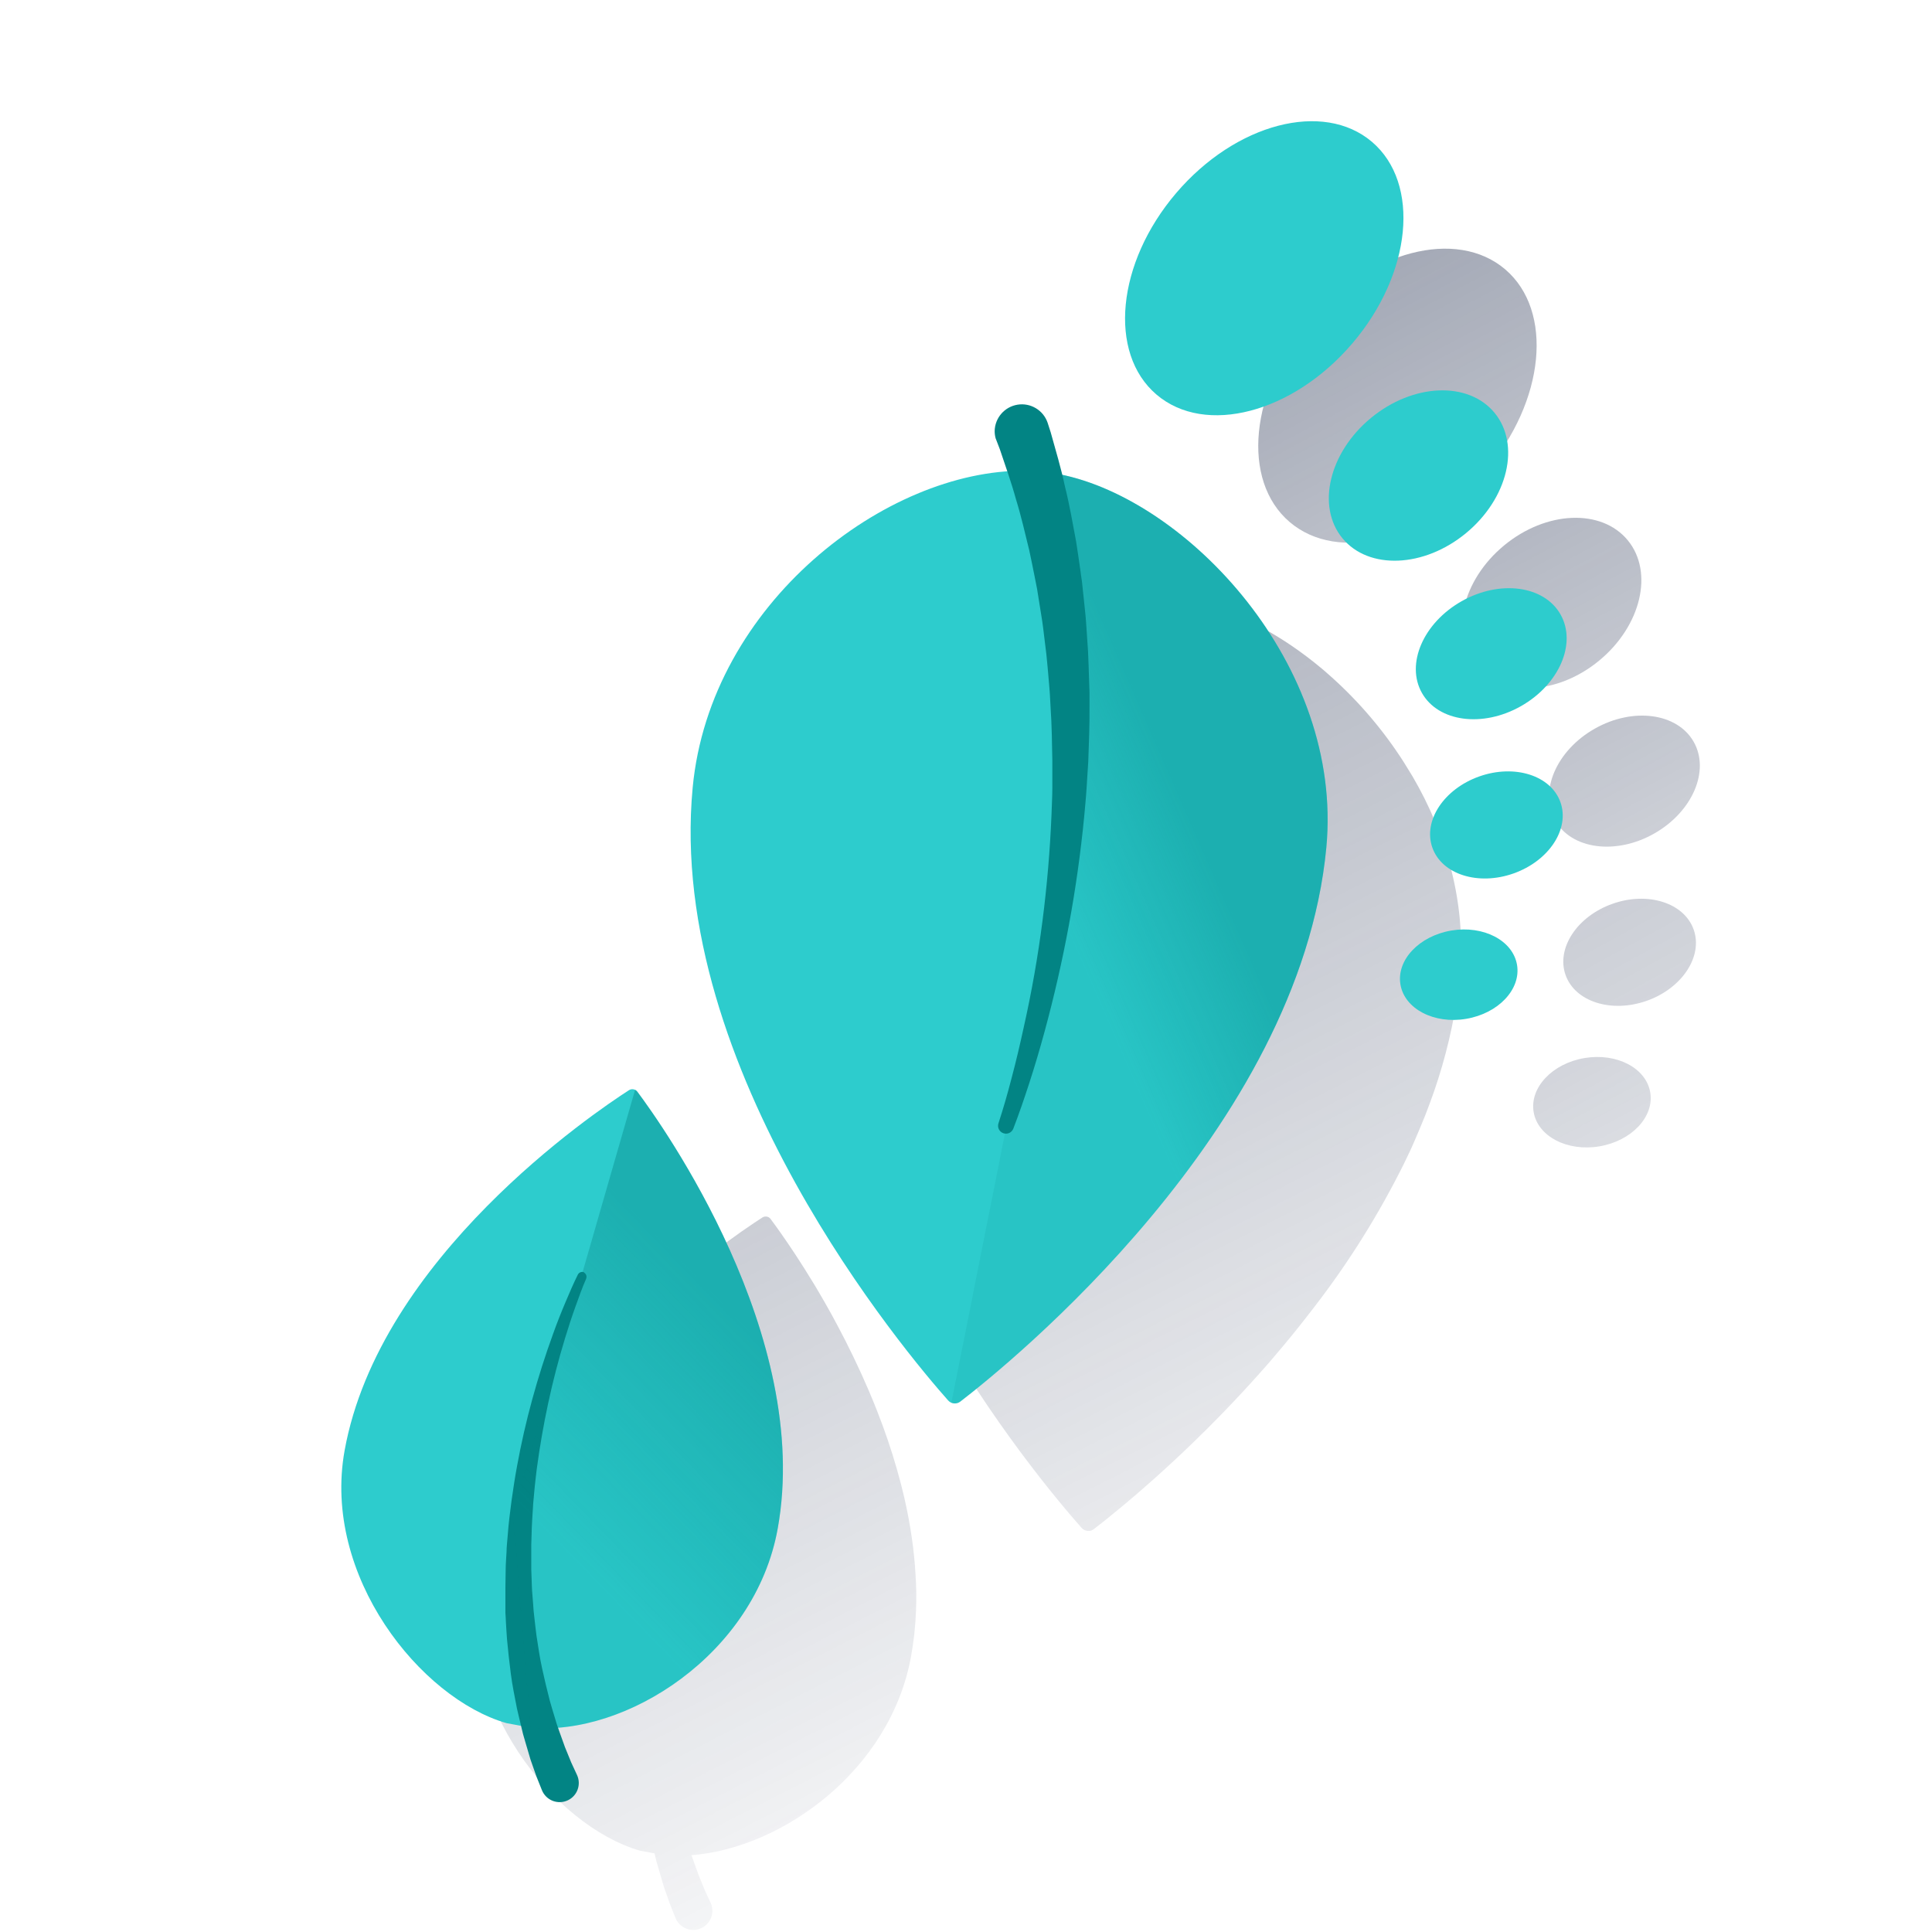 <?xml version="1.0" encoding="UTF-8"?>
<svg width="80px" height="80px" viewBox="0 0 80 80" version="1.1" xmlns="http://www.w3.org/2000/svg" xmlns:xlink="http://www.w3.org/1999/xlink">
    <title>A7314EB8-CF1A-4114-8A64-27C9EE949C90</title>
    <defs>
        <linearGradient x1="112.336%" y1="-60.08%" x2="-103.401%" y2="321.088%" id="linearGradient-1">
            <stop stop-color="#192647" stop-opacity="0.48" offset="0%"></stop>
            <stop stop-color="#192647" stop-opacity="0" offset="100%"></stop>
        </linearGradient>
        <linearGradient x1="133.035%" y1="-257.826%" x2="-69.22%" y2="492.423%" id="linearGradient-2">
            <stop stop-color="#192647" offset="0%"></stop>
            <stop stop-color="#192647" stop-opacity="0.5" offset="0%"></stop>
            <stop stop-color="#192647" stop-opacity="0" offset="100%"></stop>
        </linearGradient>
        <linearGradient x1="67.264%" y1="-434.736%" x2="33.138%" y2="526.067%" id="linearGradient-3">
            <stop stop-color="#192647" offset="0%"></stop>
            <stop stop-color="#192647" stop-opacity="0.5" offset="0%"></stop>
            <stop stop-color="#192647" stop-opacity="0" offset="100%"></stop>
        </linearGradient>
        <linearGradient x1="-375.376%" y1="-595.976%" x2="353.025%" y2="510.162%" id="linearGradient-4">
            <stop stop-color="#192647" offset="0%"></stop>
            <stop stop-color="#192647" stop-opacity="0.5" offset="0%"></stop>
            <stop stop-color="#192647" stop-opacity="0" offset="100%"></stop>
        </linearGradient>
        <linearGradient x1="-311.468%" y1="-770.255%" x2="247.899%" y2="498.712%" id="linearGradient-5">
            <stop stop-color="#192647" offset="0%"></stop>
            <stop stop-color="#192647" stop-opacity="0.5" offset="0%"></stop>
            <stop stop-color="#192647" stop-opacity="0" offset="100%"></stop>
        </linearGradient>
        <linearGradient x1="20.301%" y1="-41.675%" x2="77.386%" y2="126.774%" id="linearGradient-6">
            <stop stop-color="#192647" stop-opacity="0.5" offset="0%"></stop>
            <stop stop-color="#192647" stop-opacity="0" offset="100%"></stop>
        </linearGradient>
        <linearGradient x1="-4.581%" y1="-115.803%" x2="72.62%" y2="118.755%" id="linearGradient-7">
            <stop stop-color="#192647" stop-opacity="0.49" offset="0%"></stop>
            <stop stop-color="#192647" stop-opacity="0" offset="100%"></stop>
        </linearGradient>
        <linearGradient x1="59.053%" y1="35%" x2="37.919%" y2="57.085%" id="linearGradient-8">
            <stop stop-color="#028484" stop-opacity="0.4" offset="0%"></stop>
            <stop stop-color="#028484" stop-opacity="0.1" offset="100%"></stop>
        </linearGradient>
        <linearGradient x1="59.625%" y1="27.606%" x2="34.747%" y2="79.378%" id="linearGradient-9">
            <stop stop-color="#028484" stop-opacity="0.4" offset="0%"></stop>
            <stop stop-color="#028484" stop-opacity="0.1" offset="100%"></stop>
        </linearGradient>
    </defs>
    <g id="HdC-UFE-" stroke="none" stroke-width="1" fill="none" fill-rule="evenodd">
        <g id="01-UFE_Home-HdC_widget" transform="translate(-304, -1265)">
            <g id="Environmental-impact" transform="translate(272, 1193)">
                <g id="Component-/-Cards-/-widget-Home-UFE-/HdC-main-widget" transform="translate(0, 48)">
                    <g id="Carbon-Footprint" transform="translate(32, 24)">
                        <g id="Group" transform="translate(14.133, 2.667)" fill-rule="nonzero">
                            <ellipse id="Oval" fill="url(#linearGradient-1)" transform="translate(43.732, 13.718) rotate(-49.54) translate(-43.732, -13.718) " cx="43.732" cy="13.718" rx="6.876" ry="4.795"></ellipse>
                            <ellipse id="Oval" fill="url(#linearGradient-2)" transform="translate(50.119, 22.301) rotate(-39.54) translate(-50.119, -22.301) " cx="50.119" cy="22.301" rx="4.082" ry="3.092"></ellipse>
                            <ellipse id="Oval" fill="url(#linearGradient-3)" transform="translate(53.131, 29.678) rotate(-29.54) translate(-53.131, -29.678) " cx="53.131" cy="29.678" rx="3.298" ry="2.496"></ellipse>
                            <path d="M52.634,34.758 C51.17,35.277 50.301,36.598 50.694,37.707 C51.087,38.816 52.596,39.292 54.058,38.773 C55.521,38.255 56.391,36.932 55.998,35.824 C55.605,34.716 54.098,34.238 52.634,34.758 Z" id="Path" fill="url(#linearGradient-4)"></path>
                            <ellipse id="Oval" fill="url(#linearGradient-5)" transform="translate(51.786, 42.973) rotate(-9.54) translate(-51.786, -42.973) " cx="51.786" cy="42.973" rx="2.448" ry="1.854"></ellipse>
                            <path d="M43.992,28.888 C43.163,27.591 42.162,26.412 41.018,25.383 C40.782,25.169 40.543,24.964 40.295,24.769 C38.703,23.502 36.98,22.616 35.369,22.272 C35.224,21.682 35.052,21.099 34.893,20.511 C34.852,20.377 34.808,20.242 34.763,20.107 L34.763,20.107 C34.571,19.529 33.953,19.208 33.369,19.384 C32.785,19.56 32.447,20.168 32.606,20.757 C32.667,20.907 32.725,21.06 32.781,21.212 C32.882,21.518 32.988,21.822 33.098,22.128 C27.513,22.522 20.769,27.907 20.076,35.224 C18.967,46.912 28.998,58.734 30.654,60.599 C30.676,60.622 30.699,60.642 30.725,60.66 L30.725,60.66 C30.773,60.692 30.827,60.713 30.884,60.72 L30.884,60.72 L30.925,60.72 L30.947,60.72 L30.982,60.72 L31.014,60.72 L31.041,60.712 C31.054,60.709 31.067,60.704 31.079,60.698 L31.101,60.688 C31.121,60.679 31.139,60.667 31.156,60.653 C31.28,60.558 31.443,60.431 31.64,60.275 C31.836,60.118 32.069,59.927 32.331,59.71 L32.53,59.542 C32.738,59.368 32.96,59.179 33.194,58.973 C33.511,58.699 33.848,58.398 34.204,58.072 C35.689,56.71 37.098,55.267 38.422,53.749 L38.739,53.376 C39.164,52.876 39.59,52.356 40.007,51.817 C40.113,51.683 40.218,51.547 40.324,51.408 C41.736,49.573 42.965,47.604 43.996,45.53 C44.154,45.206 44.313,44.876 44.454,44.543 C44.595,44.21 44.74,43.876 44.874,43.539 C44.94,43.369 45.005,43.199 45.068,43.028 C45.578,41.662 45.95,40.247 46.178,38.807 C46.234,38.445 46.279,38.082 46.312,37.716 C46.595,34.75 45.772,31.9 44.354,29.476 C44.23,29.273 44.11,29.077 43.992,28.888 Z" id="Path" fill="url(#linearGradient-6)"></path>
                            <path d="M23.776,62.52 C23.769,62.395 23.761,62.27 23.751,62.144 C23.73,61.892 23.705,61.642 23.675,61.393 C23.643,61.145 23.608,60.896 23.567,60.647 C23.526,60.398 23.482,60.152 23.433,59.908 C23.359,59.539 23.275,59.174 23.181,58.813 C22.966,57.98 22.709,57.158 22.412,56.351 C22.328,56.124 22.242,55.901 22.155,55.679 C21.761,54.682 21.325,53.741 20.888,52.877 C20.693,52.494 20.496,52.124 20.303,51.768 C20.206,51.592 20.109,51.421 20.014,51.254 C19.919,51.088 19.824,50.925 19.731,50.768 C19.637,50.611 19.545,50.451 19.455,50.312 C19.365,50.172 19.278,50.022 19.19,49.884 C19.062,49.679 18.937,49.486 18.818,49.305 C18.343,48.583 17.969,48.066 17.774,47.806 C17.762,47.79 17.749,47.776 17.734,47.763 L17.734,47.763 C17.648,47.694 17.527,47.688 17.435,47.747 C15.985,48.681 7.101,54.682 5.659,62.671 C4.722,67.862 8.811,72.939 12.365,73.965 L12.969,74.077 L13.051,74.416 C13.083,74.534 13.119,74.649 13.153,74.767 L13.359,75.467 L13.601,76.158 L13.831,76.735 C13.934,77.008 14.178,77.202 14.467,77.241 C14.756,77.28 15.043,77.156 15.214,76.92 C15.385,76.684 15.413,76.373 15.286,76.11 L15.046,75.592 L14.788,74.958 L14.561,74.324 L14.501,74.153 C18.259,73.862 22.742,70.637 23.593,65.913 C23.705,65.291 23.773,64.663 23.797,64.032 C23.807,63.78 23.811,63.528 23.808,63.276 C23.805,63.024 23.791,62.772 23.776,62.52 Z" id="Path" fill="url(#linearGradient-7)"></path>
                            <ellipse id="Oval" fill="#2DCCCD" transform="translate(38.217, 8.44) rotate(-49.54) translate(-38.217, -8.44) " cx="38.217" cy="8.44" rx="6.876" ry="4.795"></ellipse>
                            <ellipse id="Oval" fill="#2DCCCD" transform="translate(44.604, 17.024) rotate(-39.54) translate(-44.604, -17.024) " cx="44.604" cy="17.024" rx="4.082" ry="3.092"></ellipse>
                            <ellipse id="Oval" fill="#2DCCCD" transform="translate(47.616, 24.402) rotate(-29.54) translate(-47.616, -24.402) " cx="47.616" cy="24.402" rx="3.298" ry="2.496"></ellipse>
                            <ellipse id="Oval" fill="#2DCCCD" transform="translate(47.83, 31.492) rotate(-19.54) translate(-47.83, -31.492) " cx="47.83" cy="31.492" rx="2.814" ry="2.13"></ellipse>
                            <ellipse id="Oval" fill="#2DCCCD" transform="translate(46.27, 37.693) rotate(-9.54) translate(-46.27, -37.693) " cx="46.27" cy="37.693" rx="2.448" ry="1.854"></ellipse>
                            <path d="M25.127,55.322 C25.256,55.468 25.476,55.489 25.631,55.37 C27.608,53.849 39.679,44.119 40.787,32.433 C41.506,24.837 34.996,18.012 29.751,16.973 L28.293,16.826 C22.588,16.778 15.271,22.31 14.549,29.947 C13.441,41.634 23.471,53.457 25.127,55.322 Z" id="Path" fill="#2DCCCD"></path>
                            <path d="M40.787,32.433 C41.506,24.837 34.996,18.012 29.751,16.973 L28.293,16.827 L30.416,29.465 C30.627,29.508 27.355,43.778 27.564,43.84 L25.261,55.419 C25.237,55.409 25.214,55.397 25.192,55.383 C25.323,55.475 25.5,55.471 25.627,55.373 C27.608,53.849 39.679,44.122 40.787,32.433 Z" id="Path" fill="url(#linearGradient-8)"></path>
                            <path d="M30.962,25.444 C30.947,25.064 30.942,24.682 30.92,24.3 L30.843,23.156 C30.833,22.966 30.811,22.776 30.792,22.586 L30.732,22.014 L30.672,21.443 C30.648,21.253 30.618,21.063 30.592,20.873 C30.535,20.494 30.486,20.112 30.423,19.735 C30.28,18.979 30.152,18.22 29.963,17.472 C29.805,16.717 29.58,15.979 29.374,15.234 C29.332,15.098 29.288,14.965 29.244,14.83 L29.244,14.83 C29.063,14.315 28.54,14.003 28.001,14.09 C27.462,14.177 27.063,14.638 27.054,15.183 C27.054,15.284 27.067,15.383 27.093,15.48 C27.153,15.638 27.212,15.782 27.268,15.935 C27.497,16.621 27.743,17.302 27.935,18.003 C28.15,18.697 28.31,19.407 28.485,20.115 C28.565,20.47 28.63,20.828 28.705,21.186 C28.74,21.365 28.778,21.543 28.811,21.724 L28.897,22.264 L28.984,22.806 C29.012,22.985 29.042,23.166 29.063,23.348 L29.196,24.438 C29.237,24.803 29.263,25.169 29.296,25.533 C29.31,25.717 29.331,25.899 29.34,26.083 L29.37,26.633 C29.42,27.365 29.428,28.102 29.442,28.837 L29.442,29.947 C29.442,30.316 29.418,30.683 29.408,31.056 C29.347,32.535 29.222,34.008 29.033,35.474 C28.844,36.94 28.588,38.397 28.264,39.843 C28.106,40.569 27.938,41.291 27.746,42.008 C27.588,42.621 27.409,43.239 27.214,43.838 C27.152,44.008 27.24,44.195 27.41,44.256 C27.58,44.318 27.767,44.23 27.829,44.06 C28.065,43.448 28.272,42.84 28.474,42.222 C28.708,41.504 28.922,40.781 29.12,40.052 C29.516,38.596 29.852,37.124 30.128,35.636 C30.404,34.147 30.615,32.647 30.762,31.137 C30.794,30.758 30.835,30.381 30.858,30.002 L30.93,28.864 C30.957,28.105 30.988,27.344 30.981,26.582 L30.981,26.01 C30.977,25.826 30.966,25.636 30.962,25.444 Z" id="Path" fill="#028484"></path>
                            <path d="M12.256,42.537 C12.175,42.43 12.025,42.403 11.912,42.475 C10.462,43.407 1.578,49.41 0.136,57.398 C-0.801,62.588 3.283,67.664 6.842,68.685 L7.838,68.87 C11.768,69.234 17.129,65.848 18.07,60.629 C19.514,52.646 13.289,43.917 12.256,42.537 Z" id="Path" fill="#2DCCCD"></path>
                            <path d="M10.037,50.02 C10.136,50.067 10.18,50.184 10.137,50.285 C9.978,50.649 9.842,51.028 9.708,51.403 C9.549,51.841 9.405,52.284 9.269,52.73 C8.996,53.621 8.762,54.523 8.567,55.433 C8.371,56.344 8.213,57.259 8.091,58.178 C8.066,58.409 8.034,58.639 8.012,58.869 L7.948,59.56 C7.918,60.023 7.885,60.482 7.877,60.945 L7.866,61.29 C7.866,61.406 7.866,61.52 7.866,61.636 C7.866,61.867 7.866,62.097 7.866,62.327 L7.891,63.016 C7.891,63.132 7.904,63.246 7.912,63.36 L7.939,63.704 L7.964,64.046 C7.975,64.16 7.99,64.274 8.002,64.388 C8.029,64.617 8.052,64.843 8.083,65.07 C8.155,65.523 8.216,65.975 8.315,66.42 C8.413,66.865 8.516,67.309 8.632,67.751 C8.69,67.97 8.761,68.187 8.825,68.404 L8.923,68.73 C8.958,68.838 8.998,68.944 9.034,69.047 L9.262,69.681 L9.521,70.315 L9.76,70.832 C9.942,71.226 9.773,71.693 9.381,71.879 L9.381,71.879 C9.183,71.973 8.955,71.981 8.751,71.901 C8.548,71.821 8.386,71.66 8.305,71.456 L8.075,70.881 L7.833,70.19 L7.627,69.49 C7.594,69.372 7.557,69.255 7.525,69.138 L7.44,68.784 C7.384,68.547 7.323,68.309 7.272,68.074 C7.182,67.599 7.08,67.124 7.02,66.648 C6.96,66.173 6.903,65.689 6.861,65.209 C6.841,64.968 6.831,64.734 6.815,64.487 C6.815,64.368 6.8,64.247 6.795,64.127 L6.795,63.766 L6.795,63.406 C6.795,63.285 6.795,63.165 6.795,63.045 L6.806,62.325 C6.806,62.084 6.83,61.85 6.841,61.606 C6.841,61.487 6.852,61.366 6.861,61.248 L6.892,60.889 C6.926,60.414 6.987,59.939 7.05,59.463 L7.155,58.755 C7.189,58.519 7.235,58.279 7.275,58.05 C7.446,57.111 7.657,56.184 7.909,55.267 C8.16,54.35 8.448,53.446 8.773,52.555 C8.931,52.11 9.107,51.668 9.292,51.232 C9.451,50.855 9.609,50.486 9.793,50.115 C9.817,50.066 9.859,50.029 9.91,50.011 C9.961,49.994 10.017,49.998 10.066,50.022 L10.037,50.02 Z" id="Path" fill="#028484"></path>
                            <path d="M9.906,50.302 C10.051,50.356 6.966,60 7.11,60.042 L7.838,68.873 C11.768,69.238 17.129,65.851 18.07,60.633 C19.514,52.644 13.289,43.916 12.256,42.534 C12.233,42.501 12.201,42.476 12.165,42.459 L9.906,50.302 Z" id="Path" fill="url(#linearGradient-9)"></path>
                        </g>
                        <rect id="Rectangle" x="0" y="0" width="80" height="80"></rect>
                    </g>
                </g>
            </g>
        </g>
    </g>
</svg>